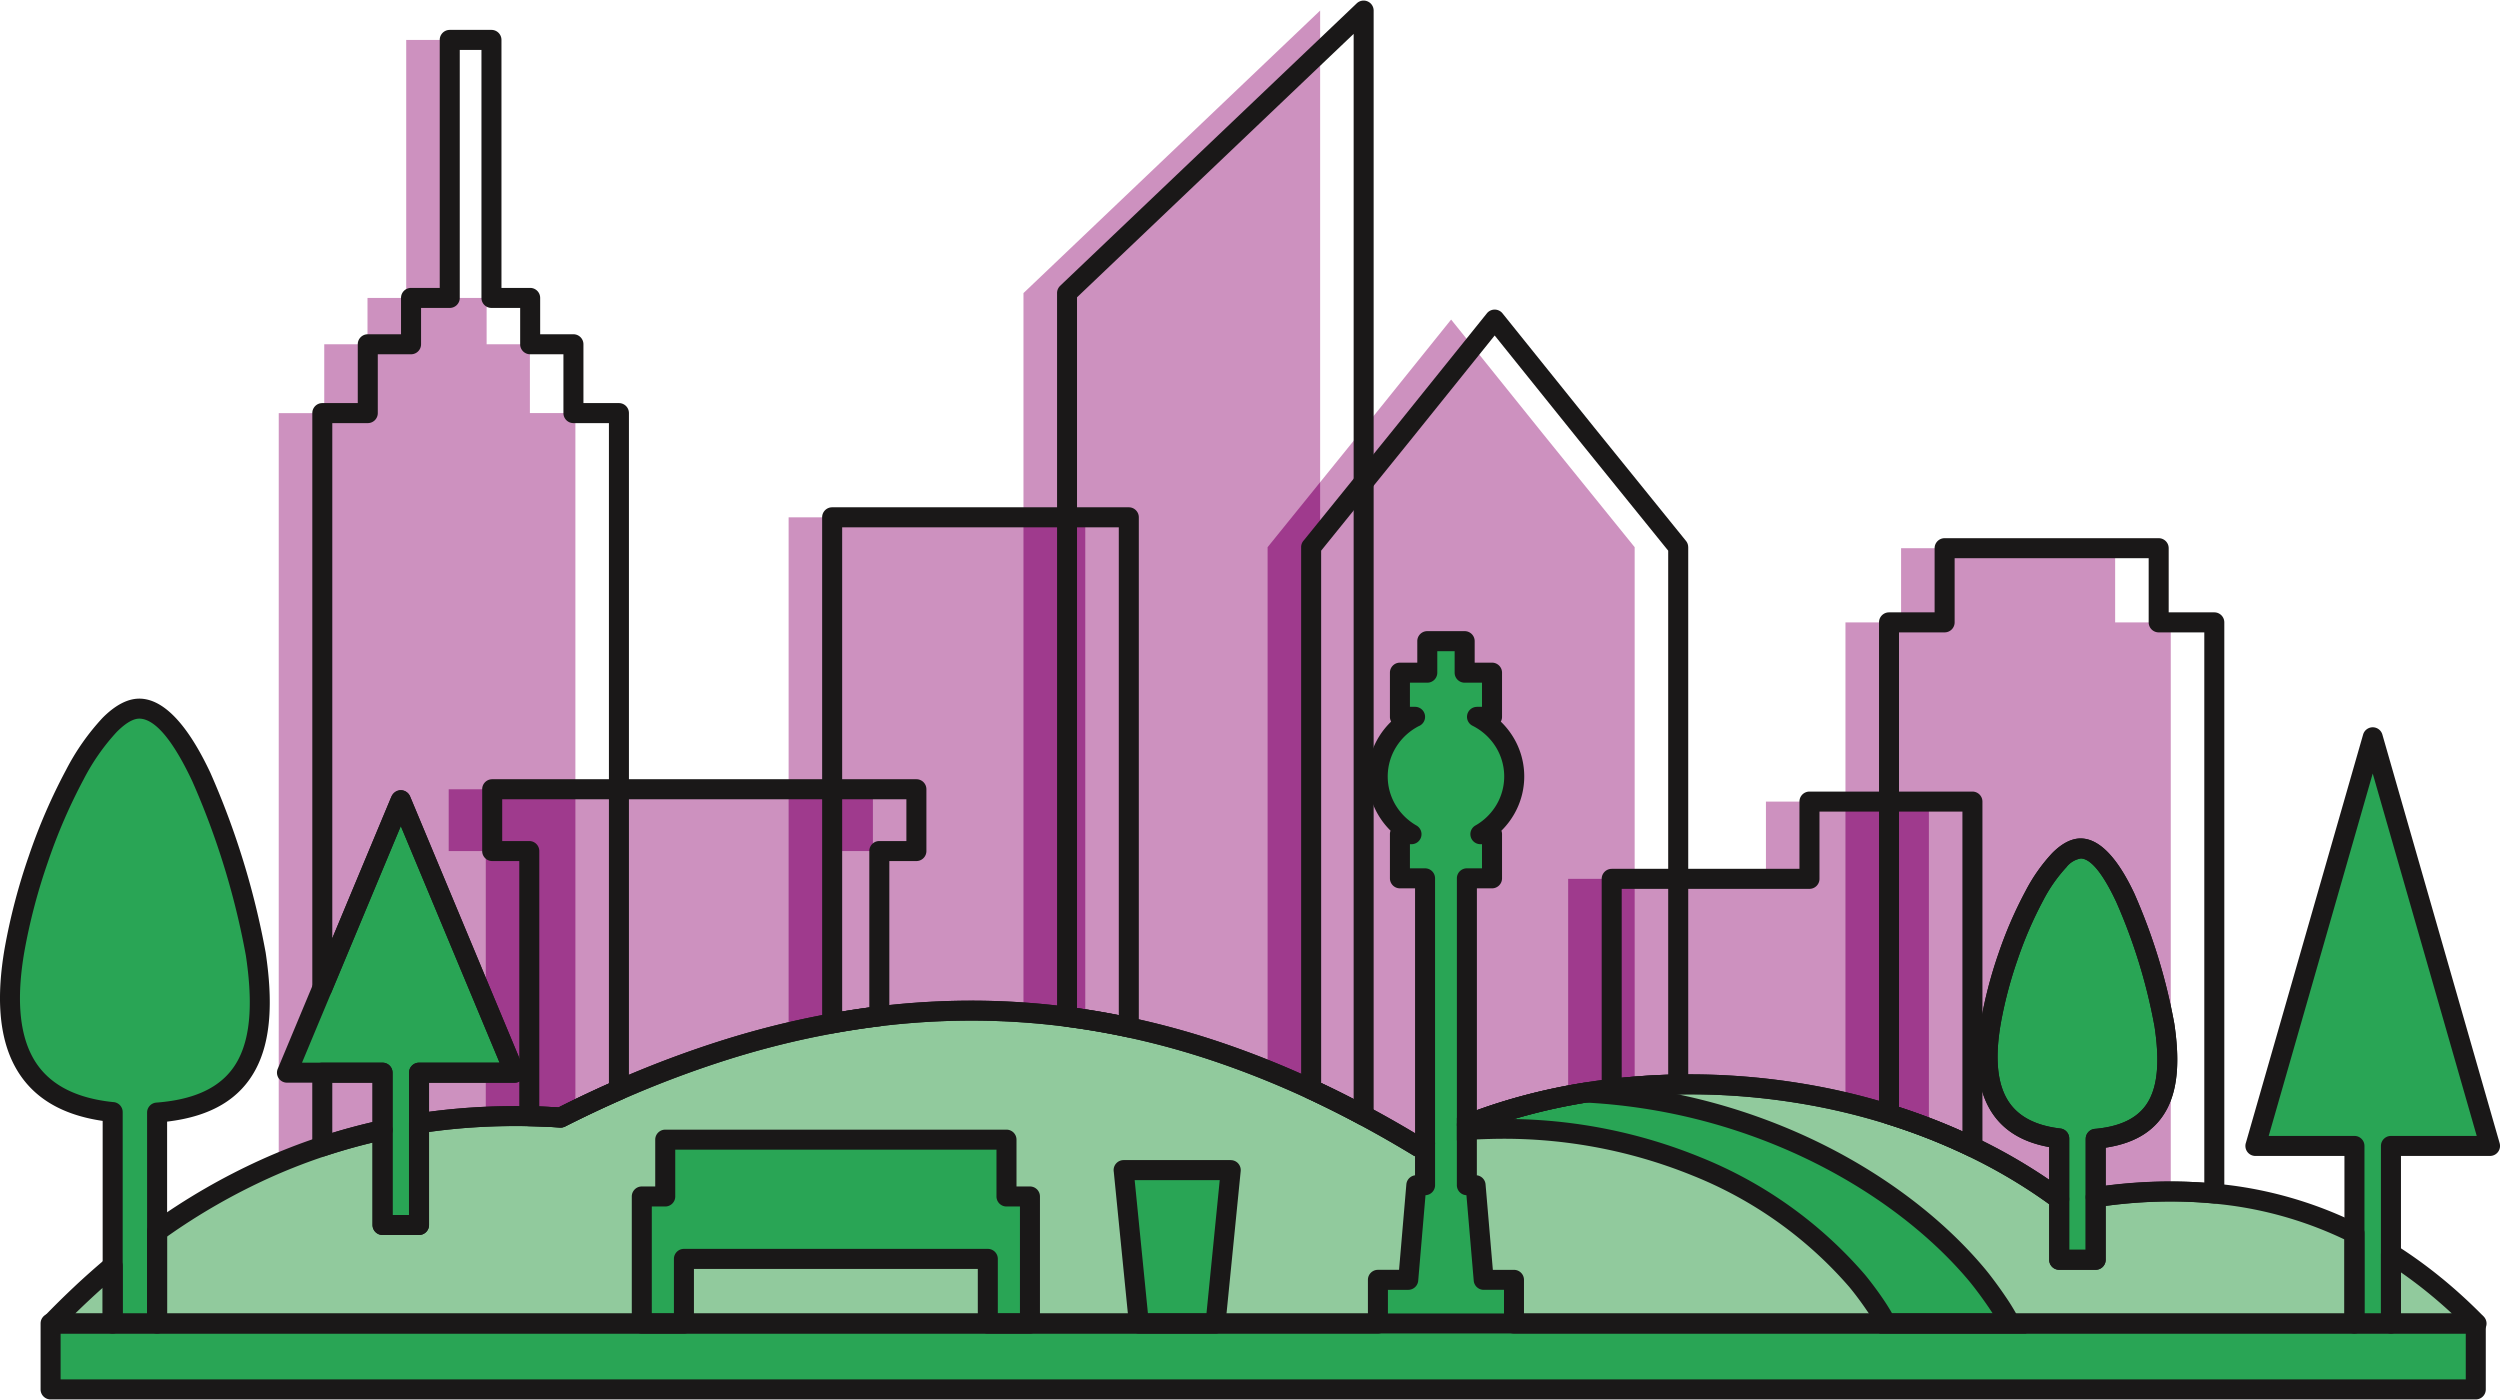 <ns0:svg xmlns:ns0="http://www.w3.org/2000/svg" viewBox="0.0 -0.083 374.623 209.789">
  <ns0:g id="Group_23" data-name="Group 23" transform="translate(-3664.688 -53.065)">
    <ns0:g id="Group_19" data-name="Group 19">
      <ns0:g id="Group_17" data-name="Group 17">
        <ns0:rect id="Rectangle_5" data-name="Rectangle 5" width="44.454" height="107.721" transform="translate(3782.862 130.504)" fill="#cd91bf" />
        <ns0:path id="Path_85" data-name="Path 85" d="M3818.055,96.9l44.454-42.336V238.225h-44.454Z" fill="#cd91bf" fill-rule="evenodd" />
        <ns0:path id="Path_86" data-name="Path 86" d="M3854.636,134.977l13.742-16.991,13.76-17.118,13.76,17.118,13.742,16.991V238.225h-55Z" fill="#cd91bf" fill-rule="evenodd" />
        <ns0:path id="Path_87" data-name="Path 87" d="M3899.676,184.677h29.636V173.1h24.42v65.125h-54.056Z" fill="#cd91bf" fill-rule="evenodd" />
        <ns0:path id="Path_88" data-name="Path 88" d="M3941.229,146.244h8.335V135.13h32.076v11.114h8.335v91.981h-48.746Z" fill="#cd91bf" fill-rule="evenodd" />
        <ns0:path id="Path_89" data-name="Path 89" d="M3737.482,171.249h58.009v9.262h-5.556v57.714h-52.452V180.511h-5.557v-9.262Z" fill="#cd91bf" fill-rule="evenodd" />
        <ns0:path id="Path_90" data-name="Path 90" d="M3706.458,114.885h6.818V104.571h6.482V97.625h5.8V58.962h6.251V97.625h5.8v6.946h6.483v10.314h6.818v123.34h-44.454Z" fill="#cd91bf" fill-rule="evenodd" />
      </ns0:g>
      <ns0:g id="Group_18" data-name="Group 18">
        <ns0:rect id="Rectangle_6" data-name="Rectangle 6" width="9.261" height="107.721" transform="translate(3818.055 130.504)" fill="#9f3a8d" />
        <ns0:path id="Path_91" data-name="Path 91" d="M3862.509,125.243V238.225h-7.872V134.977Z" fill="#9f3a8d" fill-rule="evenodd" />
        <ns0:rect id="Rectangle_7" data-name="Rectangle 7" width="9.964" height="53.548" transform="translate(3899.676 184.677)" fill="#9f3a8d" />
        <ns0:path id="Path_92" data-name="Path 92" d="M3941.229,173.1h12.5v65.125h-12.5Z" fill="#9f3a8d" fill-rule="evenodd" />
        <ns0:path id="Path_93" data-name="Path 93" d="M3737.482,171.249h13.429v66.976h-13.429V180.511h-5.557v-9.262Z" fill="#9f3a8d" fill-rule="evenodd" />
        <ns0:path id="Path_94" data-name="Path 94" d="M3782.862,171.249h12.629v9.262h-5.556v57.714h-7.073Z" fill="#9f3a8d" fill-rule="evenodd" />
      </ns0:g>
    </ns0:g>
    <ns0:path id="Path_95" data-name="Path 95" d="M4035.8,251.311c-15.617-15.9-35.479-23.4-61.815-18.1-27.188-20.606-68.838-23.079-96.751-8.376-37.049-22.5-78.3-29.76-128.532-4.388-30.152-1.946-55.316,9.069-76.33,30.864Z" fill="#91ca9d" fill-rule="evenodd" />
    <ns0:path id="Path_96" data-name="Path 96" d="M4022.972,224.7v26.61h-5.467V224.7h-14.841l17.574-61.24,17.575,61.24Z" fill="#29a555" fill-rule="evenodd" />
    <ns0:path id="Path_97" data-name="Path 97" d="M3724.748,172.879l8.526,20.423,8.525,20.423h-14.318v22.826h-5.467V213.725H3707.7l8.525-20.423Z" fill="#29a555" fill-rule="evenodd" />
    <ns0:path id="Path_98" data-name="Path 98" d="M3978.726,223.634V241.76h-5.466V223.575c-9.5-1.11-11.908-7.752-10.244-17.423a66.04,66.04,0,0,1,6.512-18.925c2.34-4.288,4.9-7.21,7.066-7.1,6.143.307,11.611,20.978,12.429,26.449C3990.484,216.326,3988.539,222.748,3978.726,223.634Z" fill="#29a555" fill-rule="evenodd" />
    <ns0:rect id="Rectangle_8" data-name="Rectangle 8" width="363.411" height="9.884" transform="translate(3672.273 251.297)" fill="#29a555" />
    <ns0:path id="Path_99" data-name="Path 99" d="M3681.574,219.625c-13.59-1.377-17.052-10.669-14.712-24.272a91.854,91.854,0,0,1,9.052-26.308c3.253-5.961,6.81-10.023,9.824-9.873,8.539.427,16.14,29.163,17.278,36.768,2.054,13.711-.735,22.688-14.785,23.756v31.615h-6.657Z" fill="#29a555" fill-rule="evenodd" />
    <ns0:path id="Path_100" data-name="Path 100" d="M3760.862,232.274h3.514V223.76h51.136v8.514h3.514v19.037h-6.314v-9.685h-45.536v9.685h-6.314Z" fill="#29a555" fill-rule="evenodd" />
    <ns0:path id="Path_101" data-name="Path 101" d="M3846.831,251.311l2.288-22.989h-16.054l2.288,22.989Z" fill="#29a555" fill-rule="evenodd" />
    <ns0:path id="Path_102" data-name="Path 102" d="M3965.914,251.311a49.12,49.12,0,0,0-4.928-7.234c-11.279-13.523-32.671-26.035-58.689-27.375a84.634,84.634,0,0,0-20.111,5.766c.356-.067,3.293-.214,3.634-.23q1.056-.051,2.1-.073c24.894-.554,44.409,10.07,55.015,22.692a37.238,37.238,0,0,1,4.379,6.454Z" fill="#29a555" fill-rule="evenodd" />
    <ns0:path id="Path_103" data-name="Path 103" d="M3871.171,244.765h4.542l1.211-14.18h1.31V184.6h-3.765v-6.618h1.74a9.927,9.927,0,0,1,.513-17.581h-2.253v-6.618h4.1v-4.722h5.6v4.722h4.1v6.618h-2.253a9.926,9.926,0,0,1,.513,17.581h1.74V184.6H3884.5v45.98h1.31l1.212,14.18h4.541v6.546h-20.391Z" fill="#29a555" fill-rule="evenodd" />
    <ns0:g id="Group_22" data-name="Group 22">
      <ns0:path id="Path_104" data-name="Path 104" d="M3789.385,129h44.454a1.5,1.5,0,0,1,1.5,1.5v76.432a1.5,1.5,0,0,1-1.5,1.5,1.466,1.466,0,0,1-.405-.056,110.948,110.948,0,0,0-21.241-2.441,114.74,114.74,0,0,0-22.544,1.868,1.493,1.493,0,0,1-1.734-1.207,1.462,1.462,0,0,1-.024-.264h-.006V130.5a1.5,1.5,0,0,1,1.5-1.5Zm42.954,3h-41.454V204.56a117.3,117.3,0,0,1,21.354-1.609,113.731,113.731,0,0,1,20.1,2.149Z" fill="#1a1818" fill-rule="evenodd" />
      <ns0:path id="Path_105" data-name="Path 105" d="M3823.619,95.743,3868,53.477a1.5,1.5,0,0,1,2.528,1.084h0V220.153a1.5,1.5,0,0,1-2.317,1.258A141.572,141.572,0,0,0,3846.9,212.1a116.589,116.589,0,0,0-22.5-5.263,1.494,1.494,0,0,1-1.307-1.482h-.006V96.9a1.5,1.5,0,0,1,.541-1.154Zm43.913-37.687-41.454,39.479v106.51a120.038,120.038,0,0,1,21.779,5.215,142.757,142.757,0,0,1,19.675,8.416Z" fill="#1a1818" fill-rule="evenodd" />
      <ns0:path id="Path_106" data-name="Path 106" d="M3860.064,133.952l13.672-16.9L3887.5,99.93a1.5,1.5,0,0,1,2.352.026l13.74,17.093,13.742,16.99a1.485,1.485,0,0,1,.329.938h.005v80.507a1.5,1.5,0,0,1-1.5,1.5c-.035,0-.07,0-.1,0a95.714,95.714,0,0,0-16.089,1.647,83.144,83.144,0,0,0-14.928,4.277A1.5,1.5,0,0,1,3883,221.51h0V184.6a1.5,1.5,0,0,1,1.5-1.5h2.265v-3.617h-.241a1.5,1.5,0,0,1-.686-2.834,8.679,8.679,0,0,0,3.115-3.1,8.383,8.383,0,0,0-.132-8.657,8.684,8.684,0,0,0-3.478-3.158,1.494,1.494,0,0,1,.668-2.83V158.9h.754v-3.617h-2.6a1.5,1.5,0,0,1-1.5-1.5v-3.222h-2.6v3.222a1.5,1.5,0,0,1-1.5,1.5h-2.6V158.9h.753a1.5,1.5,0,0,1,.555,2.9,8.693,8.693,0,0,0-3.365,3.1,8.38,8.38,0,0,0-.131,8.657,8.67,8.67,0,0,0,3.172,3.129,1.5,1.5,0,0,1-.744,2.8v0h-.24V183.1h2.265a1.5,1.5,0,0,1,1.5,1.5v39.713a1.5,1.5,0,0,1-.945,1.393l-.367.188h0l-.5.261a1.492,1.492,0,0,1-1.511-.075q-3.831-2.325-7.855-4.491-3.98-2.138-8.02-4.02a1.5,1.5,0,0,1-.87-1.36h0V134.977a1.5,1.5,0,0,1,.4-1.025Zm16-15.028L3862.66,135.5v79.762q3.688,1.743,7.312,3.693,3.357,1.8,6.76,3.837V186.1h-2.265a1.5,1.5,0,0,1-1.5-1.5v-6.617a1.521,1.521,0,0,1,.094-.525,11.572,11.572,0,0,1-1.86-2.393,11.323,11.323,0,0,1,.166-11.751,11.581,11.581,0,0,1,1.782-2.2,1.494,1.494,0,0,1-.182-.717v-6.617a1.5,1.5,0,0,1,1.5-1.5h2.6v-3.222a1.5,1.5,0,0,1,1.5-1.5h5.6a1.5,1.5,0,0,1,1.5,1.5v3.222h2.6a1.5,1.5,0,0,1,1.5,1.5V160.4a1.494,1.494,0,0,1-.182.717,11.581,11.581,0,0,1,1.782,2.2,11.323,11.323,0,0,1,.166,11.751,11.632,11.632,0,0,1-1.86,2.393,1.521,1.521,0,0,1,.094.525V184.6a1.5,1.5,0,0,1-1.5,1.5H3886v33.238a87.317,87.317,0,0,1,13.422-3.657,98.368,98.368,0,0,1,15.244-1.66V135.5l-13.408-16.577-12.594-15.668Z" fill="#1a1818" fill-rule="evenodd" />
      <ns0:path id="Path_107" data-name="Path 107" d="M3906.2,183.176h28.135V173.1a1.5,1.5,0,0,1,1.5-1.5h24.419a1.5,1.5,0,0,1,1.5,1.5v51.763a1.5,1.5,0,0,1-2.237,1.306,93.711,93.711,0,0,0-25.613-7.922,99.988,99.988,0,0,0-27.53-.6,1.5,1.5,0,0,1-1.664-1.312c-.006-.059-.009-.118-.01-.176h0v-31.48a1.5,1.5,0,0,1,1.5-1.5Zm29.636,3H3907.7v28.308a103.207,103.207,0,0,1,26.674.809,97.411,97.411,0,0,1,24.381,7.22V174.6h-21.419v10.077A1.5,1.5,0,0,1,3935.836,186.177Z" fill="#1a1818" fill-rule="evenodd" />
      <ns0:path id="Path_108" data-name="Path 108" d="M3947.753,144.744h6.835V135.13a1.5,1.5,0,0,1,1.5-1.5h32.076a1.5,1.5,0,0,1,1.5,1.5v9.614h6.835a1.5,1.5,0,0,1,1.5,1.5v85.584a1.5,1.5,0,0,1-1.5,1.5,1.474,1.474,0,0,1-.267-.024,67.279,67.279,0,0,0-8.3-.25,78.214,78.214,0,0,0-8.988.813,1.5,1.5,0,0,1-1.7-1.266,1.452,1.452,0,0,1-.016-.217h0v-8.75a1.5,1.5,0,0,1,1.49-1.5c4.257-.409,6.781-1.949,8.057-4.4,1.366-2.62,1.454-6.368.768-10.946a83.235,83.235,0,0,0-5.735-18.658c-1.717-3.657-3.588-6.429-5.282-6.514a3.472,3.472,0,0,0-2.189,1.312,22.667,22.667,0,0,0-3.494,5.011,59.122,59.122,0,0,0-3.841,8.9,62.786,62.786,0,0,0-2.507,9.565c-.777,4.52-.63,8.282.785,10.973,1.347,2.56,3.952,4.219,8.152,4.71a1.5,1.5,0,0,1,1.328,1.488h0v9.1a1.5,1.5,0,0,1-2.484,1.133,79.07,79.07,0,0,0-11.646-7.086,89.243,89.243,0,0,0-13.32-5.328,1.5,1.5,0,0,1-1.053-1.43h0V146.244a1.5,1.5,0,0,1,1.5-1.5Zm8.335,3h-6.835v71.119a92.076,92.076,0,0,1,12.711,5.17,82.847,82.847,0,0,1,9.794,5.737v-4.9c-4.532-.816-7.471-2.94-9.131-6.1-1.748-3.326-1.975-7.721-1.089-12.871a65.7,65.7,0,0,1,2.624-10.034,62.162,62.162,0,0,1,4.051-9.354,25.661,25.661,0,0,1,4-5.691c1.449-1.457,2.956-2.265,4.45-2.19,3.034.151,5.693,3.648,7.849,8.237a86.948,86.948,0,0,1,5.993,19.489c.775,5.173.62,9.515-1.073,12.763-1.62,3.107-4.533,5.136-9.206,5.839v5.708q3.882-.489,7.622-.6a71.035,71.035,0,0,1,7.152.138V147.744h-6.835a1.5,1.5,0,0,1-1.5-1.5V136.63h-29.076v9.614A1.5,1.5,0,0,1,3956.088,147.744Z" fill="#1a1818" fill-rule="evenodd" />
      <ns0:path id="Path_109" data-name="Path 109" d="M3744,169.749h58.009a1.5,1.5,0,0,1,1.5,1.5v9.262a1.5,1.5,0,0,1-1.5,1.5h-4.056v23.258a1.5,1.5,0,0,1-1.389,1.5,127.132,127.132,0,0,0-22.854,5.008,161.539,161.539,0,0,0-24.344,10.009,1.5,1.5,0,0,1-.768.157h0q-1.248-.081-2.321-.125-1.2-.049-2.306-.072a1.5,1.5,0,0,1-1.465-1.5h-.006V182.011h-4.057a1.5,1.5,0,0,1-1.5-1.5v-9.262a1.5,1.5,0,0,1,1.5-1.5Zm52.453,3h-56.51v6.262H3744a1.5,1.5,0,0,1,1.5,1.5v38.283q.453.015.894.033,1.046.044,1.988.1a164.352,164.352,0,0,1,24.437-10.014,130.916,130.916,0,0,1,22.134-4.965V180.511a1.5,1.5,0,0,1,1.5-1.5h4.056v-6.262Z" fill="#1a1818" fill-rule="evenodd" />
      <ns0:g id="Group_20" data-name="Group 20">
        <ns0:path id="Path_110" data-name="Path 110" d="M3712.981,113.385h5.318v-8.814a1.5,1.5,0,0,1,1.5-1.5h4.982V97.625a1.5,1.5,0,0,1,1.5-1.5h4.3V58.962a1.5,1.5,0,0,1,1.5-1.5h6.251a1.5,1.5,0,0,1,1.5,1.5V96.125h4.3a1.5,1.5,0,0,1,1.5,1.5v5.446h4.983a1.5,1.5,0,0,1,1.5,1.5v8.814h5.318a1.5,1.5,0,0,1,1.5,1.5V216.324a1.5,1.5,0,0,1-1.007,1.416q-2.067.91-4.2,1.916-2.172,1.024-4.356,2.127a1.5,1.5,0,0,1-.768.157h0a101.153,101.153,0,0,0-10.675-.136,92.681,92.681,0,0,0-10.226.988,1.5,1.5,0,0,1-1.7-1.26,1.535,1.535,0,0,1-.017-.223h0v-7.585a1.5,1.5,0,0,1,1.5-1.5h12.069l-7.66-18.349-7.143-17.11-7.142,17.11-3.241,7.762a1.5,1.5,0,0,1-2.88-.574h0V114.885a1.5,1.5,0,0,1,1.5-1.5Zm24.83,105.431a104,104,0,0,1,10.576.111q2.047-1.027,4.063-1.978,1.734-.817,3.485-1.6V116.385h-5.318a1.5,1.5,0,0,1-1.5-1.5v-8.814h-4.983a1.5,1.5,0,0,1-1.5-1.5V99.125h-4.3a1.5,1.5,0,0,1-1.5-1.5V60.462h-3.251V97.625a1.5,1.5,0,0,1-1.5,1.5h-4.3v5.446a1.5,1.5,0,0,1-1.5,1.5H3721.3v8.814a1.5,1.5,0,0,1-1.5,1.5h-5.318v77.2l.357-.856,8.463-20.273a1.994,1.994,0,0,1,1.3-1.041,1.551,1.551,0,0,1,1.529.892l8.526,20.422,8.488,20.335a1.5,1.5,0,0,1-1.346,2.163H3728.98v4.355q4.313-.577,8.831-.764Zm-15.55,4.985a1.5,1.5,0,0,0,1.252-1.479v-8.6a1.5,1.5,0,0,0-1.5-1.5h-9.032a1.5,1.5,0,0,0-1.5,1.5v11.068h.006a1.475,1.475,0,0,0,.076.469,1.494,1.494,0,0,0,1.887.949q2.173-.72,4.4-1.331,2.1-.575,4.409-1.079Zm-5.193-1.8q1.755-.48,3.445-.873v-5.9h-6.032v7.522Q3715.768,222.352,3717.068,222Z" fill="#1a1818" fill-rule="evenodd" />
      </ns0:g>
      <ns0:path id="Path_111" data-name="Path 111" d="M4032.106,249.81q-1.69-1.569-3.445-3-2.049-1.674-4.19-3.162v6.166Zm-1.558-5.325a78.355,78.355,0,0,1,6.231,5.694,1.5,1.5,0,0,1-.984,2.632H4022.97a1.5,1.5,0,0,1-1.5-1.5V240.855h.005a1.5,1.5,0,0,1,2.292-1.265,68.877,68.877,0,0,1,6.781,4.9ZM4016,238.71a57.579,57.579,0,0,0-16.642-5.032,69.661,69.661,0,0,0-19.137.01v8.072a1.5,1.5,0,0,1-1.5,1.5h-5.467a1.5,1.5,0,0,1-1.5-1.5v-8.328c-11.893-8.608-26.433-13.809-41.292-15.678-15.348-1.93-31.024-.306-44.468,4.785V229.1a1.5,1.5,0,0,1,1.308,1.409l1.089,12.759h3.165a1.5,1.5,0,0,1,1.5,1.5v5.045H4016v-11.1Zm-16.22-8a60.526,60.526,0,0,1,18.285,5.673,1.5,1.5,0,0,1,.935,1.39v13.535a1.5,1.5,0,0,1-1.5,1.5H3891.56a1.5,1.5,0,0,1-1.5-1.5v-5.046h-3.041a1.5,1.5,0,0,1-1.494-1.376l-1.094-12.805a1.5,1.5,0,0,1-1.434-1.5v-9.073h0a1.5,1.5,0,0,1,.952-1.394c14.1-5.558,30.676-7.366,46.877-5.329,15.566,1.958,30.807,7.467,43.218,16.611a1.5,1.5,0,0,1,.711,1.276v7.584h2.466v-7.876h0a1.5,1.5,0,0,1,1.282-1.483,73.37,73.37,0,0,1,21.276-.188Zm-122.5-7.591.223-.114a1.5,1.5,0,0,1,2.229,1.311v6.266a1.5,1.5,0,0,1-1.433,1.5l-1.09,12.761a1.5,1.5,0,0,1-1.5,1.421h-3.042v5.046a1.5,1.5,0,0,1-1.5,1.5h-182.94a1.5,1.5,0,0,1-1.5-1.5v-13.8h0a1.492,1.492,0,0,1,.629-1.219,96.413,96.413,0,0,1,16.457-9.526,89.637,89.637,0,0,1,17.8-5.892,1.539,1.539,0,0,1,.393-.052,1.5,1.5,0,0,1,1.5,1.5v12.729h2.467v-13.74h0a1.5,1.5,0,0,1,1.277-1.483,95.843,95.843,0,0,1,10.554-1.012,104.042,104.042,0,0,1,10.578.112c25.231-12.676,48.241-17.2,69.617-15.735,21.2,1.454,40.766,8.8,59.274,19.929Zm-.548,3.124a1.523,1.523,0,0,1-.357-.182c-18.3-11.106-37.634-18.447-58.568-19.883-20.965-1.437-43.579,3.046-68.436,15.6a1.5,1.5,0,0,1-.768.157h0a101.416,101.416,0,0,0-10.675-.136q-4.526.186-8.948.8v13.944a1.5,1.5,0,0,1-1.5,1.5h-5.467a1.5,1.5,0,0,1-1.5-1.5V224.2a86.57,86.57,0,0,0-15.464,5.294,93.327,93.327,0,0,0-15.32,8.784V249.81h179.94v-5.045a1.5,1.5,0,0,1,1.5-1.5h3.166l1.093-12.8a1.5,1.5,0,0,1,1.3-1.364v-2.852Zm-196.66,19.716q-1.066.954-2.14,1.96-.993.93-1.971,1.888h4.111v-3.848Zm-4.192-.22q2.232-2.091,4.621-4.107a1.5,1.5,0,0,1,2.571,1.05v8.626a1.5,1.5,0,0,1-1.5,1.5h-9.205v-.005a1.5,1.5,0,0,1-1.079-2.533Q3673.559,247.919,3675.88,245.742Z" fill="#1a1818" fill-rule="evenodd" />
      <ns0:path id="Path_112" data-name="Path 112" d="M4024.471,226.2v25.111a1.5,1.5,0,0,1-1.5,1.5H4017.5a1.5,1.5,0,0,1-1.5-1.5V226.2h-13.341a1.5,1.5,0,0,1-1.5-1.5,1.469,1.469,0,0,1,.08-.485L4018.8,163.05a1.5,1.5,0,0,1,2.883,0l17.575,61.24a1.5,1.5,0,0,1-1.442,1.909h-13.341Zm-3,23.61V224.7a1.5,1.5,0,0,1,1.5-1.5h12.853l-15.586-54.307L4004.652,223.2H4017.5a1.5,1.5,0,0,1,1.5,1.5v25.11Z" fill="#1a1818" fill-rule="evenodd" />
      <ns0:g id="Group_21" data-name="Group 21">
        <ns0:path id="Path_113" data-name="Path 113" d="M3726.129,172.3l0,.005a1.5,1.5,0,0,0-2.768-.005l-8.525,20.422-8.488,20.335a1.5,1.5,0,0,0,1.346,2.163h12.817v21.326a1.5,1.5,0,0,0,1.5,1.5h5.467a1.5,1.5,0,0,0,1.5-1.5V215.225H3741.8v0a1.478,1.478,0,0,0,.575-.114,1.5,1.5,0,0,0,.808-1.958l-8.525-20.423-8.524-20.417,0-.005Zm5.76,21.571,7.66,18.349H3727.48a1.5,1.5,0,0,0-1.5,1.5v21.326h-2.467V213.725a1.5,1.5,0,0,0-1.5-1.5h-12.068l7.659-18.349,7.142-17.11Z" fill="#1a1818" fill-rule="evenodd" />
      </ns0:g>
      <ns0:path id="Path_114" data-name="Path 114" d="M3980.225,224.959v16.8a1.5,1.5,0,0,1-1.5,1.5h-5.467a1.5,1.5,0,0,1-1.5-1.5V224.867c-4.532-.816-7.471-2.94-9.131-6.1-1.748-3.326-1.975-7.721-1.089-12.871a65.7,65.7,0,0,1,2.624-10.034,62.162,62.162,0,0,1,4.051-9.354,25.661,25.661,0,0,1,4-5.691c1.449-1.457,2.956-2.265,4.45-2.19,3.034.151,5.693,3.648,7.849,8.237a86.948,86.948,0,0,1,5.993,19.489c.775,5.173.62,9.515-1.073,12.763-1.62,3.107-4.533,5.136-9.206,5.839Zm-3,15.3V223.634h.006a1.5,1.5,0,0,1,1.36-1.488c4.332-.391,6.892-1.937,8.181-4.409,1.366-2.62,1.454-6.368.768-10.946a83.235,83.235,0,0,0-5.735-18.658c-1.717-3.657-3.588-6.429-5.282-6.514a3.472,3.472,0,0,0-2.189,1.312,22.667,22.667,0,0,0-3.494,5.011,59.122,59.122,0,0,0-3.841,8.9,62.786,62.786,0,0,0-2.507,9.565c-.777,4.52-.63,8.282.785,10.973,1.34,2.546,3.923,4.2,8.082,4.7a1.5,1.5,0,0,1,1.4,1.5V240.26Z" fill="#1a1818" fill-rule="evenodd" />
      <ns0:path id="Path_115" data-name="Path 115" d="M3672.271,249.8h363.41a1.5,1.5,0,0,1,1.5,1.5v9.884a1.5,1.5,0,0,1-1.5,1.5h-363.41a1.5,1.5,0,0,1-1.5-1.5V251.3a1.5,1.5,0,0,1,1.5-1.5Zm361.91,3h-360.41v6.884h360.41Z" fill="#1a1818" fill-rule="evenodd" />
      <ns0:path id="Path_116" data-name="Path 116" d="M3680.072,220.947c-6.568-.955-10.793-3.814-13.148-8.164-2.444-4.514-2.765-10.559-1.541-17.682a91.043,91.043,0,0,1,3.626-13.858,85.86,85.86,0,0,1,5.591-12.913,35.047,35.047,0,0,1,5.461-7.78c1.9-1.908,3.845-2.967,5.745-2.872,3.956.2,7.5,4.916,10.41,11.113a120.32,120.32,0,0,1,8.281,26.931c1.072,7.158.852,13.133-1.518,17.546-2.292,4.27-6.473,6.989-13.25,7.788v30.255a1.5,1.5,0,0,1-1.5,1.5h-6.657a1.5,1.5,0,0,1-1.5-1.5V220.947Zm-10.511-9.583c2.017,3.727,5.871,6.112,12.051,6.762a1.5,1.5,0,0,1,1.46,1.5V249.81h3.657V219.7h0a1.5,1.5,0,0,1,1.387-1.494c6.45-.489,10.277-2.723,12.224-6.351,2.024-3.769,2.171-9.14,1.19-15.694a116.54,116.54,0,0,0-8.023-26.1c-2.474-5.265-5.227-9.26-7.843-9.391-.988-.049-2.182.684-3.484,1.994a32.184,32.184,0,0,0-4.957,7.1,82.7,82.7,0,0,0-5.38,12.456,87.957,87.957,0,0,0-3.508,13.39C3667.223,202.085,3667.463,207.488,3669.561,211.364Z" fill="#1a1818" fill-rule="evenodd" />
      <ns0:path id="Path_117" data-name="Path 117" d="M3760.86,230.774h2.014V223.76a1.5,1.5,0,0,1,1.5-1.5h51.136a1.5,1.5,0,0,1,1.5,1.5v7.014h2.015a1.5,1.5,0,0,1,1.5,1.5v19.037a1.5,1.5,0,0,1-1.5,1.5h-6.314a1.5,1.5,0,0,1-1.5-1.5v-8.185h-42.536v8.185a1.5,1.5,0,0,1-1.5,1.5h-6.314a1.5,1.5,0,0,1-1.5-1.5V232.274a1.5,1.5,0,0,1,1.5-1.5Zm3.514,3h-2.014V249.81h3.314v-8.184a1.5,1.5,0,0,1,1.5-1.5h45.537a1.5,1.5,0,0,1,1.5,1.5v8.184h3.314V233.774h-2.015a1.5,1.5,0,0,1-1.5-1.5V225.26h-48.136v7.014A1.5,1.5,0,0,1,3764.374,233.774Z" fill="#1a1818" fill-rule="evenodd" />
      <ns0:path id="Path_118" data-name="Path 118" d="M3845.476,249.81l1.989-19.989h-12.749l1.989,19.989Zm5.13-21.342-2.277,22.873a1.5,1.5,0,0,1-1.5,1.47h-11.477v-.005a1.5,1.5,0,0,1-1.489-1.349l-2.275-22.867a1.5,1.5,0,0,1,1.476-1.769h16.053v.005c.049,0,.1,0,.147.007A1.5,1.5,0,0,1,3850.606,228.468Z" fill="#1a1818" fill-rule="evenodd" />
      <ns0:path id="Path_119" data-name="Path 119" d="M3963.3,249.81c-.218-.338-.445-.679-.676-1.017-1.06-1.556-2.173-3.014-2.791-3.755v-.006c-5.872-7.04-14.574-13.812-25.3-18.813a87.17,87.17,0,0,0-32.17-8.015,88.3,88.3,0,0,0-8.859,1.91q-.985.267-1.958.555a77.3,77.3,0,0,1,27.913,5.708,64.069,64.069,0,0,1,24.609,17.519c.721.858,1.822,2.3,2.782,3.713.517.761,1,1.523,1.374,2.2Zm1.8-2.705a33.549,33.549,0,0,1,2.148,3.531l1.1,2.175h-22.012l-.4-.9a18.917,18.917,0,0,0-1.556-2.629c-.907-1.337-1.932-2.679-2.594-3.467a61.047,61.047,0,0,0-23.461-16.675,75.049,75.049,0,0,0-30.383-5.484c-.307.006-.647.017-1.023.03h-.006c-.292.01-.638.025-1.028.043l-.6.03h0l-.71.038-1.577.084v-3.391l.955-.376a82.724,82.724,0,0,1,8.785-2.9,91.353,91.353,0,0,1,9.324-1.995l.31-.017a90.15,90.15,0,0,1,33.435,8.292c11.119,5.186,20.178,12.251,26.324,19.619l0,0C3962.8,243.911,3963.981,245.462,3965.1,247.1Z" fill="#1a1818" fill-rule="evenodd" />
    </ns0:g>
  </ns0:g>
</ns0:svg>